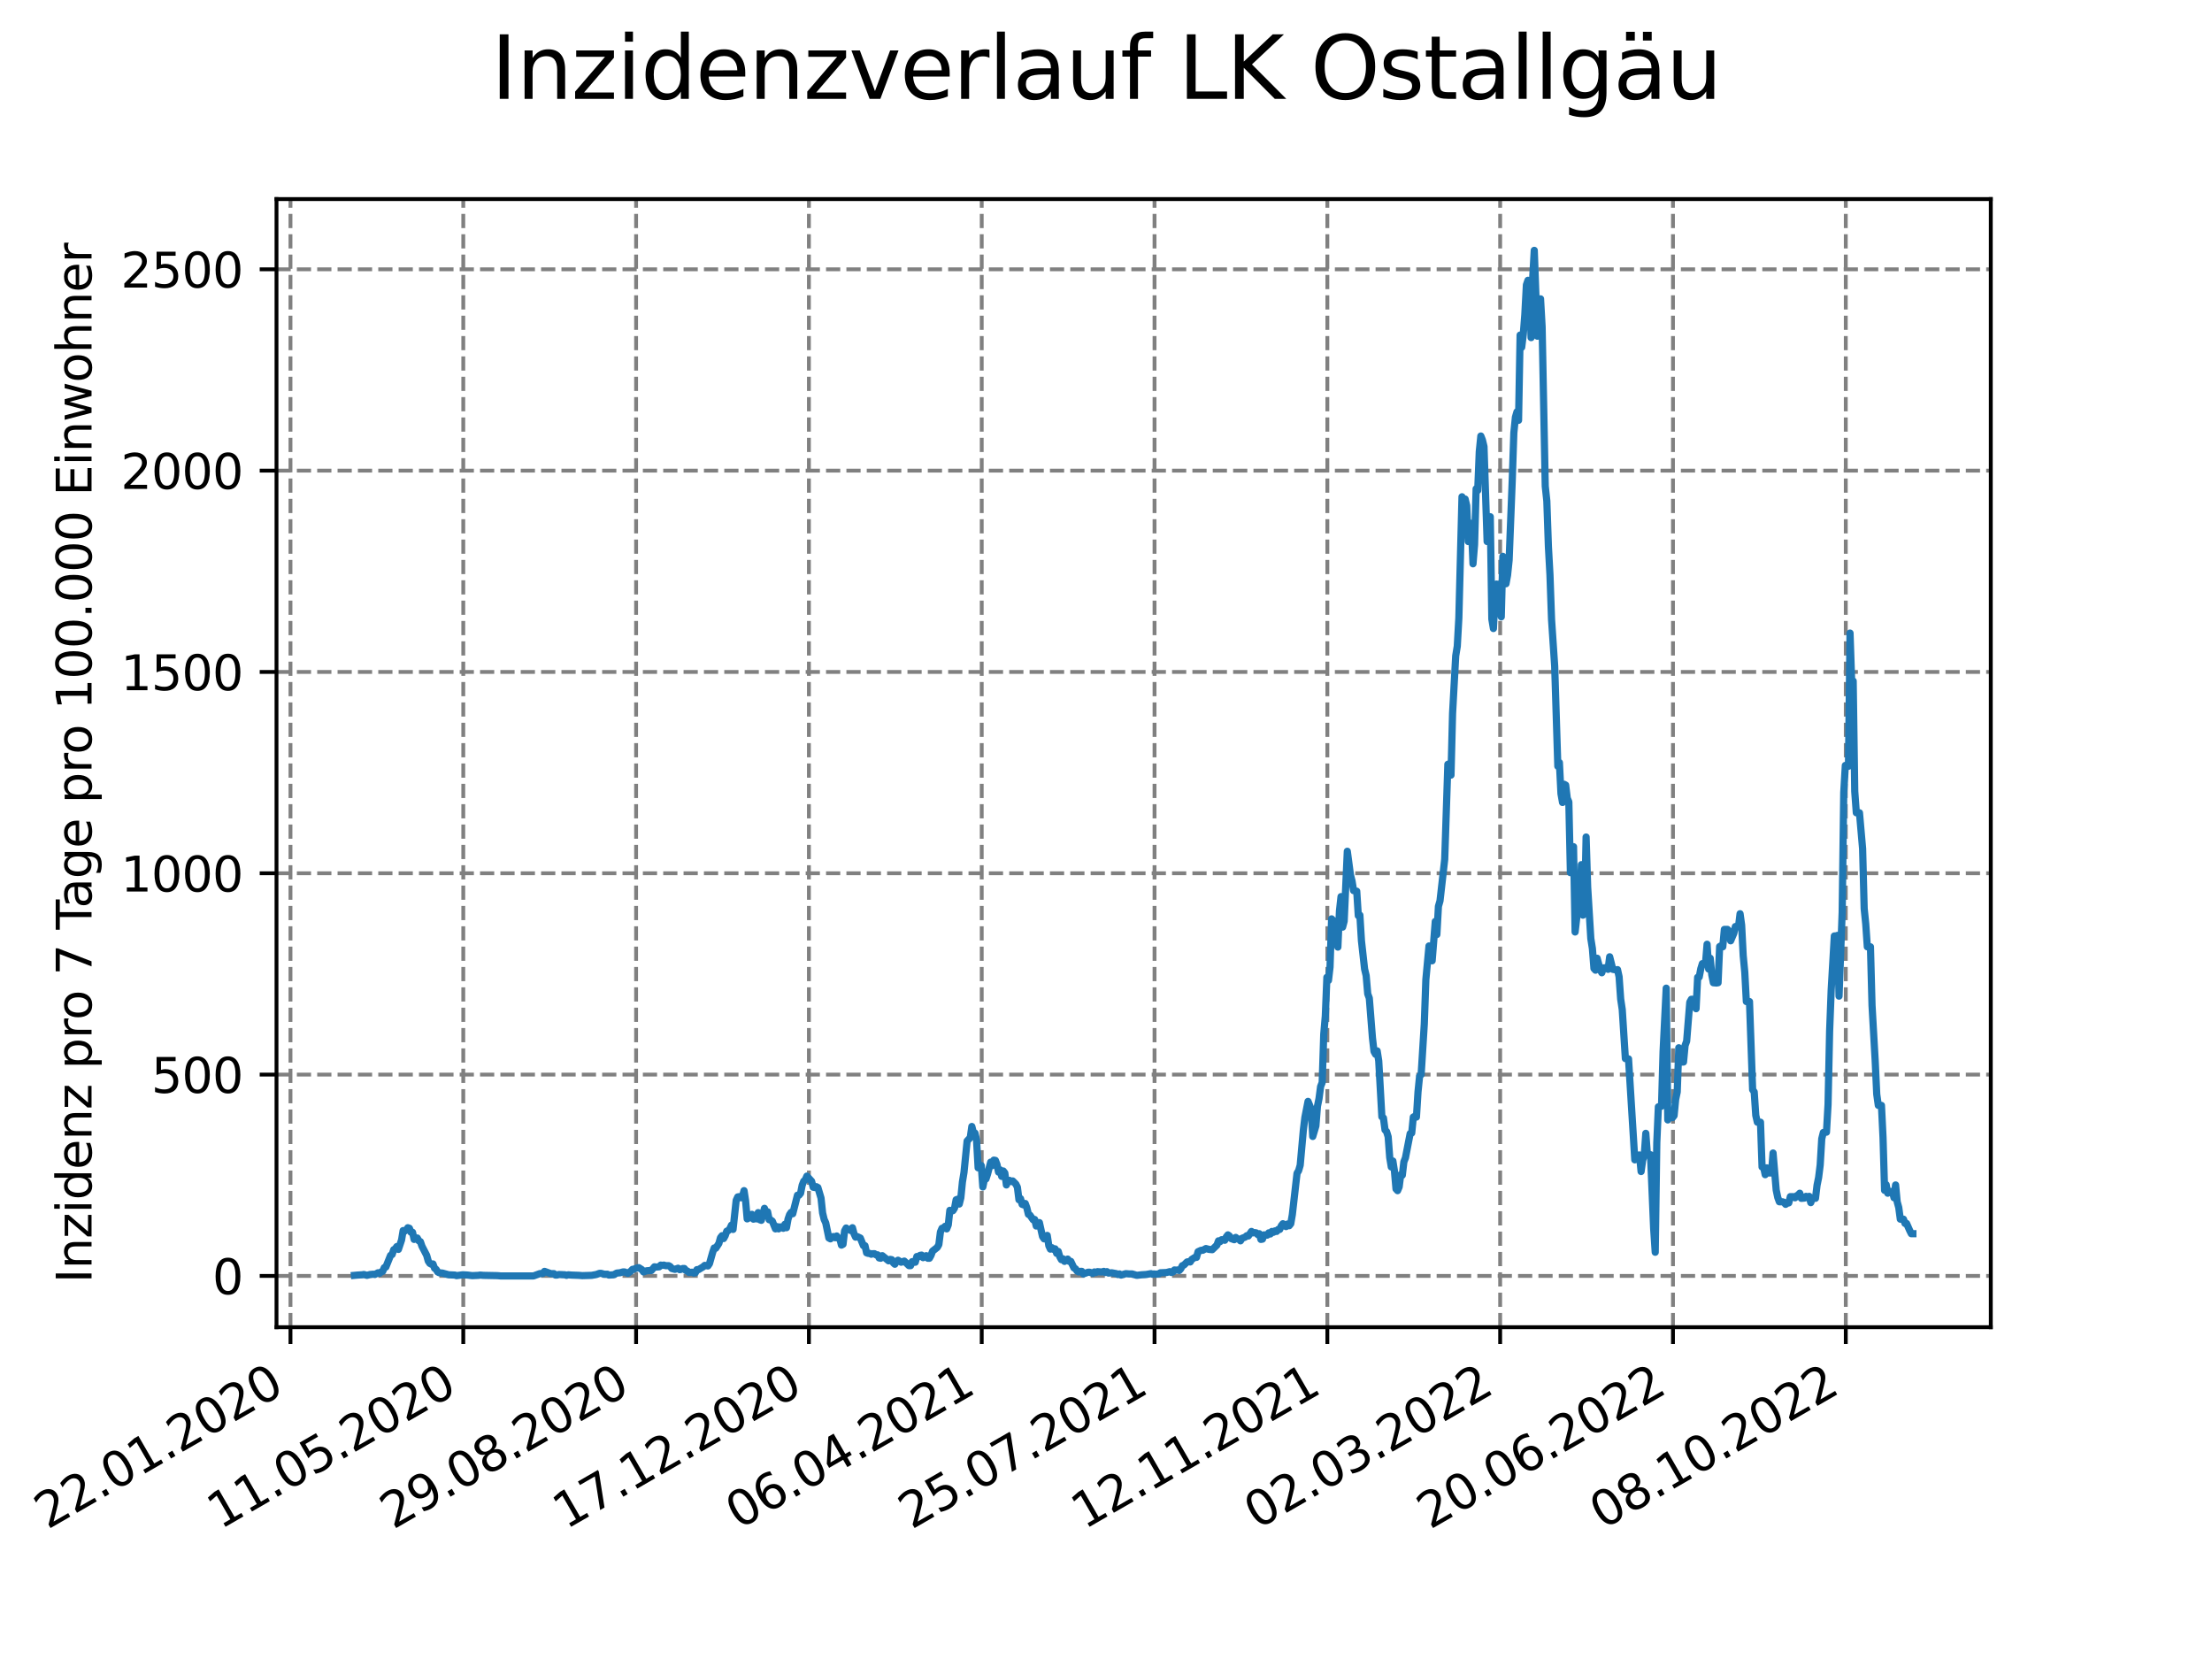 <?xml version="1.0" encoding="utf-8" standalone="no"?>
<!DOCTYPE svg PUBLIC "-//W3C//DTD SVG 1.1//EN"
  "http://www.w3.org/Graphics/SVG/1.1/DTD/svg11.dtd">
<svg xmlns:xlink="http://www.w3.org/1999/xlink" width="460.8pt" height="345.6pt" viewBox="0 0 460.8 345.6" xmlns="http://www.w3.org/2000/svg" version="1.1">
 <defs>
  <style type="text/css">*{stroke-linejoin: round; stroke-linecap: butt}</style>
 </defs>
 <g id="figure_1">
  <g id="patch_1">
   <path d="M 0 345.6 
L 460.8 345.6 
L 460.8 0 
L 0 0 
z
" style="fill: #ffffff"/>
  </g>
  <g id="axes_1">
   <g id="patch_2">
    <path d="M 57.6 276.48 
L 414.72 276.48 
L 414.72 41.472 
L 57.6 41.472 
z
" style="fill: #ffffff"/>
   </g>
   <g id="matplotlib.axis_1">
    <g id="xtick_1">
     <g id="line2d_1">
      <path d="M 60.51 276.48 
L 60.51 41.472 
" clip-path="url(#pf0820df9c3)" style="fill: none; stroke-dasharray: 2.96,1.28; stroke-dashoffset: 0; stroke: #808080; stroke-width: 0.8"/>
     </g>
     <g id="line2d_2">
      <defs>
       <path id="mfa6cc5bdb9" d="M 0 0 
L 0 3.5 
" style="stroke: #000000; stroke-width: 0.8"/>
      </defs>
      <g>
       <use xlink:href="#mfa6cc5bdb9" x="60.51" y="276.48" style="stroke: #000000; stroke-width: 0.8"/>
      </g>
     </g>
     <g id="text_1">
      <!-- 22.01.2020 -->
      <g transform="translate(9.885 318.689) rotate(-30) scale(0.1 -0.1)">
       <defs>
        <path id="DejaVuSans-32" d="M 1228 531 
L 3431 531 
L 3431 0 
L 469 0 
L 469 531 
Q 828 903 1448 1529 
Q 2069 2156 2228 2338 
Q 2531 2678 2651 2914 
Q 2772 3150 2772 3378 
Q 2772 3750 2511 3984 
Q 2250 4219 1831 4219 
Q 1534 4219 1204 4116 
Q 875 4013 500 3803 
L 500 4441 
Q 881 4594 1212 4672 
Q 1544 4750 1819 4750 
Q 2544 4750 2975 4387 
Q 3406 4025 3406 3419 
Q 3406 3131 3298 2873 
Q 3191 2616 2906 2266 
Q 2828 2175 2409 1742 
Q 1991 1309 1228 531 
z
" transform="scale(0.016)"/>
        <path id="DejaVuSans-2e" d="M 684 794 
L 1344 794 
L 1344 0 
L 684 0 
L 684 794 
z
" transform="scale(0.016)"/>
        <path id="DejaVuSans-30" d="M 2034 4250 
Q 1547 4250 1301 3770 
Q 1056 3291 1056 2328 
Q 1056 1369 1301 889 
Q 1547 409 2034 409 
Q 2525 409 2770 889 
Q 3016 1369 3016 2328 
Q 3016 3291 2770 3770 
Q 2525 4250 2034 4250 
z
M 2034 4750 
Q 2819 4750 3233 4129 
Q 3647 3509 3647 2328 
Q 3647 1150 3233 529 
Q 2819 -91 2034 -91 
Q 1250 -91 836 529 
Q 422 1150 422 2328 
Q 422 3509 836 4129 
Q 1250 4750 2034 4750 
z
" transform="scale(0.016)"/>
        <path id="DejaVuSans-31" d="M 794 531 
L 1825 531 
L 1825 4091 
L 703 3866 
L 703 4441 
L 1819 4666 
L 2450 4666 
L 2450 531 
L 3481 531 
L 3481 0 
L 794 0 
L 794 531 
z
" transform="scale(0.016)"/>
       </defs>
       <use xlink:href="#DejaVuSans-32"/>
       <use xlink:href="#DejaVuSans-32" x="63.623"/>
       <use xlink:href="#DejaVuSans-2e" x="127.246"/>
       <use xlink:href="#DejaVuSans-30" x="159.033"/>
       <use xlink:href="#DejaVuSans-31" x="222.656"/>
       <use xlink:href="#DejaVuSans-2e" x="286.279"/>
       <use xlink:href="#DejaVuSans-32" x="318.066"/>
       <use xlink:href="#DejaVuSans-30" x="381.689"/>
       <use xlink:href="#DejaVuSans-32" x="445.312"/>
       <use xlink:href="#DejaVuSans-30" x="508.936"/>
      </g>
     </g>
    </g>
    <g id="xtick_2">
     <g id="line2d_3">
      <path d="M 96.51 276.48 
L 96.51 41.472 
" clip-path="url(#pf0820df9c3)" style="fill: none; stroke-dasharray: 2.96,1.28; stroke-dashoffset: 0; stroke: #808080; stroke-width: 0.8"/>
     </g>
     <g id="line2d_4">
      <g>
       <use xlink:href="#mfa6cc5bdb9" x="96.51" y="276.48" style="stroke: #000000; stroke-width: 0.8"/>
      </g>
     </g>
     <g id="text_2">
      <!-- 11.05.2020 -->
      <g transform="translate(45.885 318.689) rotate(-30) scale(0.1 -0.1)">
       <defs>
        <path id="DejaVuSans-35" d="M 691 4666 
L 3169 4666 
L 3169 4134 
L 1269 4134 
L 1269 2991 
Q 1406 3038 1543 3061 
Q 1681 3084 1819 3084 
Q 2600 3084 3056 2656 
Q 3513 2228 3513 1497 
Q 3513 744 3044 326 
Q 2575 -91 1722 -91 
Q 1428 -91 1123 -41 
Q 819 9 494 109 
L 494 744 
Q 775 591 1075 516 
Q 1375 441 1709 441 
Q 2250 441 2565 725 
Q 2881 1009 2881 1497 
Q 2881 1984 2565 2268 
Q 2250 2553 1709 2553 
Q 1456 2553 1204 2497 
Q 953 2441 691 2322 
L 691 4666 
z
" transform="scale(0.016)"/>
       </defs>
       <use xlink:href="#DejaVuSans-31"/>
       <use xlink:href="#DejaVuSans-31" x="63.623"/>
       <use xlink:href="#DejaVuSans-2e" x="127.246"/>
       <use xlink:href="#DejaVuSans-30" x="159.033"/>
       <use xlink:href="#DejaVuSans-35" x="222.656"/>
       <use xlink:href="#DejaVuSans-2e" x="286.279"/>
       <use xlink:href="#DejaVuSans-32" x="318.066"/>
       <use xlink:href="#DejaVuSans-30" x="381.689"/>
       <use xlink:href="#DejaVuSans-32" x="445.312"/>
       <use xlink:href="#DejaVuSans-30" x="508.936"/>
      </g>
     </g>
    </g>
    <g id="xtick_3">
     <g id="line2d_5">
      <path d="M 132.51 276.48 
L 132.51 41.472 
" clip-path="url(#pf0820df9c3)" style="fill: none; stroke-dasharray: 2.96,1.28; stroke-dashoffset: 0; stroke: #808080; stroke-width: 0.8"/>
     </g>
     <g id="line2d_6">
      <g>
       <use xlink:href="#mfa6cc5bdb9" x="132.51" y="276.48" style="stroke: #000000; stroke-width: 0.8"/>
      </g>
     </g>
     <g id="text_3">
      <!-- 29.08.2020 -->
      <g transform="translate(81.885 318.689) rotate(-30) scale(0.1 -0.1)">
       <defs>
        <path id="DejaVuSans-39" d="M 703 97 
L 703 672 
Q 941 559 1184 500 
Q 1428 441 1663 441 
Q 2288 441 2617 861 
Q 2947 1281 2994 2138 
Q 2813 1869 2534 1725 
Q 2256 1581 1919 1581 
Q 1219 1581 811 2004 
Q 403 2428 403 3163 
Q 403 3881 828 4315 
Q 1253 4750 1959 4750 
Q 2769 4750 3195 4129 
Q 3622 3509 3622 2328 
Q 3622 1225 3098 567 
Q 2575 -91 1691 -91 
Q 1453 -91 1209 -44 
Q 966 3 703 97 
z
M 1959 2075 
Q 2384 2075 2632 2365 
Q 2881 2656 2881 3163 
Q 2881 3666 2632 3958 
Q 2384 4250 1959 4250 
Q 1534 4250 1286 3958 
Q 1038 3666 1038 3163 
Q 1038 2656 1286 2365 
Q 1534 2075 1959 2075 
z
" transform="scale(0.016)"/>
        <path id="DejaVuSans-38" d="M 2034 2216 
Q 1584 2216 1326 1975 
Q 1069 1734 1069 1313 
Q 1069 891 1326 650 
Q 1584 409 2034 409 
Q 2484 409 2743 651 
Q 3003 894 3003 1313 
Q 3003 1734 2745 1975 
Q 2488 2216 2034 2216 
z
M 1403 2484 
Q 997 2584 770 2862 
Q 544 3141 544 3541 
Q 544 4100 942 4425 
Q 1341 4750 2034 4750 
Q 2731 4750 3128 4425 
Q 3525 4100 3525 3541 
Q 3525 3141 3298 2862 
Q 3072 2584 2669 2484 
Q 3125 2378 3379 2068 
Q 3634 1759 3634 1313 
Q 3634 634 3220 271 
Q 2806 -91 2034 -91 
Q 1263 -91 848 271 
Q 434 634 434 1313 
Q 434 1759 690 2068 
Q 947 2378 1403 2484 
z
M 1172 3481 
Q 1172 3119 1398 2916 
Q 1625 2713 2034 2713 
Q 2441 2713 2670 2916 
Q 2900 3119 2900 3481 
Q 2900 3844 2670 4047 
Q 2441 4250 2034 4250 
Q 1625 4250 1398 4047 
Q 1172 3844 1172 3481 
z
" transform="scale(0.016)"/>
       </defs>
       <use xlink:href="#DejaVuSans-32"/>
       <use xlink:href="#DejaVuSans-39" x="63.623"/>
       <use xlink:href="#DejaVuSans-2e" x="127.246"/>
       <use xlink:href="#DejaVuSans-30" x="159.033"/>
       <use xlink:href="#DejaVuSans-38" x="222.656"/>
       <use xlink:href="#DejaVuSans-2e" x="286.279"/>
       <use xlink:href="#DejaVuSans-32" x="318.066"/>
       <use xlink:href="#DejaVuSans-30" x="381.689"/>
       <use xlink:href="#DejaVuSans-32" x="445.312"/>
       <use xlink:href="#DejaVuSans-30" x="508.936"/>
      </g>
     </g>
    </g>
    <g id="xtick_4">
     <g id="line2d_7">
      <path d="M 168.51 276.48 
L 168.51 41.472 
" clip-path="url(#pf0820df9c3)" style="fill: none; stroke-dasharray: 2.96,1.28; stroke-dashoffset: 0; stroke: #808080; stroke-width: 0.8"/>
     </g>
     <g id="line2d_8">
      <g>
       <use xlink:href="#mfa6cc5bdb9" x="168.51" y="276.48" style="stroke: #000000; stroke-width: 0.8"/>
      </g>
     </g>
     <g id="text_4">
      <!-- 17.12.2020 -->
      <g transform="translate(117.885 318.689) rotate(-30) scale(0.1 -0.1)">
       <defs>
        <path id="DejaVuSans-37" d="M 525 4666 
L 3525 4666 
L 3525 4397 
L 1831 0 
L 1172 0 
L 2766 4134 
L 525 4134 
L 525 4666 
z
" transform="scale(0.016)"/>
       </defs>
       <use xlink:href="#DejaVuSans-31"/>
       <use xlink:href="#DejaVuSans-37" x="63.623"/>
       <use xlink:href="#DejaVuSans-2e" x="127.246"/>
       <use xlink:href="#DejaVuSans-31" x="159.033"/>
       <use xlink:href="#DejaVuSans-32" x="222.656"/>
       <use xlink:href="#DejaVuSans-2e" x="286.279"/>
       <use xlink:href="#DejaVuSans-32" x="318.066"/>
       <use xlink:href="#DejaVuSans-30" x="381.689"/>
       <use xlink:href="#DejaVuSans-32" x="445.312"/>
       <use xlink:href="#DejaVuSans-30" x="508.936"/>
      </g>
     </g>
    </g>
    <g id="xtick_5">
     <g id="line2d_9">
      <path d="M 204.51 276.48 
L 204.51 41.472 
" clip-path="url(#pf0820df9c3)" style="fill: none; stroke-dasharray: 2.96,1.28; stroke-dashoffset: 0; stroke: #808080; stroke-width: 0.8"/>
     </g>
     <g id="line2d_10">
      <g>
       <use xlink:href="#mfa6cc5bdb9" x="204.51" y="276.48" style="stroke: #000000; stroke-width: 0.8"/>
      </g>
     </g>
     <g id="text_5">
      <!-- 06.04.2021 -->
      <g transform="translate(153.885 318.689) rotate(-30) scale(0.1 -0.1)">
       <defs>
        <path id="DejaVuSans-36" d="M 2113 2584 
Q 1688 2584 1439 2293 
Q 1191 2003 1191 1497 
Q 1191 994 1439 701 
Q 1688 409 2113 409 
Q 2538 409 2786 701 
Q 3034 994 3034 1497 
Q 3034 2003 2786 2293 
Q 2538 2584 2113 2584 
z
M 3366 4563 
L 3366 3988 
Q 3128 4100 2886 4159 
Q 2644 4219 2406 4219 
Q 1781 4219 1451 3797 
Q 1122 3375 1075 2522 
Q 1259 2794 1537 2939 
Q 1816 3084 2150 3084 
Q 2853 3084 3261 2657 
Q 3669 2231 3669 1497 
Q 3669 778 3244 343 
Q 2819 -91 2113 -91 
Q 1303 -91 875 529 
Q 447 1150 447 2328 
Q 447 3434 972 4092 
Q 1497 4750 2381 4750 
Q 2619 4750 2861 4703 
Q 3103 4656 3366 4563 
z
" transform="scale(0.016)"/>
        <path id="DejaVuSans-34" d="M 2419 4116 
L 825 1625 
L 2419 1625 
L 2419 4116 
z
M 2253 4666 
L 3047 4666 
L 3047 1625 
L 3713 1625 
L 3713 1100 
L 3047 1100 
L 3047 0 
L 2419 0 
L 2419 1100 
L 313 1100 
L 313 1709 
L 2253 4666 
z
" transform="scale(0.016)"/>
       </defs>
       <use xlink:href="#DejaVuSans-30"/>
       <use xlink:href="#DejaVuSans-36" x="63.623"/>
       <use xlink:href="#DejaVuSans-2e" x="127.246"/>
       <use xlink:href="#DejaVuSans-30" x="159.033"/>
       <use xlink:href="#DejaVuSans-34" x="222.656"/>
       <use xlink:href="#DejaVuSans-2e" x="286.279"/>
       <use xlink:href="#DejaVuSans-32" x="318.066"/>
       <use xlink:href="#DejaVuSans-30" x="381.689"/>
       <use xlink:href="#DejaVuSans-32" x="445.312"/>
       <use xlink:href="#DejaVuSans-31" x="508.936"/>
      </g>
     </g>
    </g>
    <g id="xtick_6">
     <g id="line2d_11">
      <path d="M 240.51 276.48 
L 240.51 41.472 
" clip-path="url(#pf0820df9c3)" style="fill: none; stroke-dasharray: 2.96,1.28; stroke-dashoffset: 0; stroke: #808080; stroke-width: 0.8"/>
     </g>
     <g id="line2d_12">
      <g>
       <use xlink:href="#mfa6cc5bdb9" x="240.51" y="276.48" style="stroke: #000000; stroke-width: 0.8"/>
      </g>
     </g>
     <g id="text_6">
      <!-- 25.07.2021 -->
      <g transform="translate(189.885 318.689) rotate(-30) scale(0.1 -0.1)">
       <use xlink:href="#DejaVuSans-32"/>
       <use xlink:href="#DejaVuSans-35" x="63.623"/>
       <use xlink:href="#DejaVuSans-2e" x="127.246"/>
       <use xlink:href="#DejaVuSans-30" x="159.033"/>
       <use xlink:href="#DejaVuSans-37" x="222.656"/>
       <use xlink:href="#DejaVuSans-2e" x="286.279"/>
       <use xlink:href="#DejaVuSans-32" x="318.066"/>
       <use xlink:href="#DejaVuSans-30" x="381.689"/>
       <use xlink:href="#DejaVuSans-32" x="445.312"/>
       <use xlink:href="#DejaVuSans-31" x="508.936"/>
      </g>
     </g>
    </g>
    <g id="xtick_7">
     <g id="line2d_13">
      <path d="M 276.51 276.48 
L 276.51 41.472 
" clip-path="url(#pf0820df9c3)" style="fill: none; stroke-dasharray: 2.96,1.28; stroke-dashoffset: 0; stroke: #808080; stroke-width: 0.8"/>
     </g>
     <g id="line2d_14">
      <g>
       <use xlink:href="#mfa6cc5bdb9" x="276.51" y="276.48" style="stroke: #000000; stroke-width: 0.8"/>
      </g>
     </g>
     <g id="text_7">
      <!-- 12.11.2021 -->
      <g transform="translate(225.885 318.689) rotate(-30) scale(0.1 -0.1)">
       <use xlink:href="#DejaVuSans-31"/>
       <use xlink:href="#DejaVuSans-32" x="63.623"/>
       <use xlink:href="#DejaVuSans-2e" x="127.246"/>
       <use xlink:href="#DejaVuSans-31" x="159.033"/>
       <use xlink:href="#DejaVuSans-31" x="222.656"/>
       <use xlink:href="#DejaVuSans-2e" x="286.279"/>
       <use xlink:href="#DejaVuSans-32" x="318.066"/>
       <use xlink:href="#DejaVuSans-30" x="381.689"/>
       <use xlink:href="#DejaVuSans-32" x="445.312"/>
       <use xlink:href="#DejaVuSans-31" x="508.936"/>
      </g>
     </g>
    </g>
    <g id="xtick_8">
     <g id="line2d_15">
      <path d="M 312.51 276.48 
L 312.51 41.472 
" clip-path="url(#pf0820df9c3)" style="fill: none; stroke-dasharray: 2.96,1.28; stroke-dashoffset: 0; stroke: #808080; stroke-width: 0.8"/>
     </g>
     <g id="line2d_16">
      <g>
       <use xlink:href="#mfa6cc5bdb9" x="312.51" y="276.48" style="stroke: #000000; stroke-width: 0.8"/>
      </g>
     </g>
     <g id="text_8">
      <!-- 02.03.2022 -->
      <g transform="translate(261.885 318.689) rotate(-30) scale(0.1 -0.1)">
       <defs>
        <path id="DejaVuSans-33" d="M 2597 2516 
Q 3050 2419 3304 2112 
Q 3559 1806 3559 1356 
Q 3559 666 3084 287 
Q 2609 -91 1734 -91 
Q 1441 -91 1130 -33 
Q 819 25 488 141 
L 488 750 
Q 750 597 1062 519 
Q 1375 441 1716 441 
Q 2309 441 2620 675 
Q 2931 909 2931 1356 
Q 2931 1769 2642 2001 
Q 2353 2234 1838 2234 
L 1294 2234 
L 1294 2753 
L 1863 2753 
Q 2328 2753 2575 2939 
Q 2822 3125 2822 3475 
Q 2822 3834 2567 4026 
Q 2313 4219 1838 4219 
Q 1578 4219 1281 4162 
Q 984 4106 628 3988 
L 628 4550 
Q 988 4650 1302 4700 
Q 1616 4750 1894 4750 
Q 2613 4750 3031 4423 
Q 3450 4097 3450 3541 
Q 3450 3153 3228 2886 
Q 3006 2619 2597 2516 
z
" transform="scale(0.016)"/>
       </defs>
       <use xlink:href="#DejaVuSans-30"/>
       <use xlink:href="#DejaVuSans-32" x="63.623"/>
       <use xlink:href="#DejaVuSans-2e" x="127.246"/>
       <use xlink:href="#DejaVuSans-30" x="159.033"/>
       <use xlink:href="#DejaVuSans-33" x="222.656"/>
       <use xlink:href="#DejaVuSans-2e" x="286.279"/>
       <use xlink:href="#DejaVuSans-32" x="318.066"/>
       <use xlink:href="#DejaVuSans-30" x="381.689"/>
       <use xlink:href="#DejaVuSans-32" x="445.312"/>
       <use xlink:href="#DejaVuSans-32" x="508.936"/>
      </g>
     </g>
    </g>
    <g id="xtick_9">
     <g id="line2d_17">
      <path d="M 348.51 276.48 
L 348.51 41.472 
" clip-path="url(#pf0820df9c3)" style="fill: none; stroke-dasharray: 2.96,1.28; stroke-dashoffset: 0; stroke: #808080; stroke-width: 0.8"/>
     </g>
     <g id="line2d_18">
      <g>
       <use xlink:href="#mfa6cc5bdb9" x="348.51" y="276.48" style="stroke: #000000; stroke-width: 0.8"/>
      </g>
     </g>
     <g id="text_9">
      <!-- 20.06.2022 -->
      <g transform="translate(297.885 318.689) rotate(-30) scale(0.1 -0.1)">
       <use xlink:href="#DejaVuSans-32"/>
       <use xlink:href="#DejaVuSans-30" x="63.623"/>
       <use xlink:href="#DejaVuSans-2e" x="127.246"/>
       <use xlink:href="#DejaVuSans-30" x="159.033"/>
       <use xlink:href="#DejaVuSans-36" x="222.656"/>
       <use xlink:href="#DejaVuSans-2e" x="286.279"/>
       <use xlink:href="#DejaVuSans-32" x="318.066"/>
       <use xlink:href="#DejaVuSans-30" x="381.689"/>
       <use xlink:href="#DejaVuSans-32" x="445.312"/>
       <use xlink:href="#DejaVuSans-32" x="508.936"/>
      </g>
     </g>
    </g>
    <g id="xtick_10">
     <g id="line2d_19">
      <path d="M 384.51 276.48 
L 384.51 41.472 
" clip-path="url(#pf0820df9c3)" style="fill: none; stroke-dasharray: 2.96,1.28; stroke-dashoffset: 0; stroke: #808080; stroke-width: 0.8"/>
     </g>
     <g id="line2d_20">
      <g>
       <use xlink:href="#mfa6cc5bdb9" x="384.51" y="276.48" style="stroke: #000000; stroke-width: 0.8"/>
      </g>
     </g>
     <g id="text_10">
      <!-- 08.10.2022 -->
      <g transform="translate(333.885 318.689) rotate(-30) scale(0.1 -0.1)">
       <use xlink:href="#DejaVuSans-30"/>
       <use xlink:href="#DejaVuSans-38" x="63.623"/>
       <use xlink:href="#DejaVuSans-2e" x="127.246"/>
       <use xlink:href="#DejaVuSans-31" x="159.033"/>
       <use xlink:href="#DejaVuSans-30" x="222.656"/>
       <use xlink:href="#DejaVuSans-2e" x="286.279"/>
       <use xlink:href="#DejaVuSans-32" x="318.066"/>
       <use xlink:href="#DejaVuSans-30" x="381.689"/>
       <use xlink:href="#DejaVuSans-32" x="445.312"/>
       <use xlink:href="#DejaVuSans-32" x="508.936"/>
      </g>
     </g>
    </g>
   </g>
   <g id="matplotlib.axis_2">
    <g id="ytick_1">
     <g id="line2d_21">
      <path d="M 57.6 265.798 
L 414.72 265.798 
" clip-path="url(#pf0820df9c3)" style="fill: none; stroke-dasharray: 2.96,1.28; stroke-dashoffset: 0; stroke: #808080; stroke-width: 0.8"/>
     </g>
     <g id="line2d_22">
      <defs>
       <path id="mb539beb396" d="M 0 0 
L -3.5 0 
" style="stroke: #000000; stroke-width: 0.8"/>
      </defs>
      <g>
       <use xlink:href="#mb539beb396" x="57.6" y="265.798" style="stroke: #000000; stroke-width: 0.8"/>
      </g>
     </g>
     <g id="text_11">
      <!-- 0 -->
      <g transform="translate(44.237 269.597) scale(0.1 -0.1)">
       <use xlink:href="#DejaVuSans-30"/>
      </g>
     </g>
    </g>
    <g id="ytick_2">
     <g id="line2d_23">
      <path d="M 57.6 223.859 
L 414.72 223.859 
" clip-path="url(#pf0820df9c3)" style="fill: none; stroke-dasharray: 2.96,1.28; stroke-dashoffset: 0; stroke: #808080; stroke-width: 0.8"/>
     </g>
     <g id="line2d_24">
      <g>
       <use xlink:href="#mb539beb396" x="57.6" y="223.859" style="stroke: #000000; stroke-width: 0.8"/>
      </g>
     </g>
     <g id="text_12">
      <!-- 500 -->
      <g transform="translate(31.512 227.658) scale(0.1 -0.1)">
       <use xlink:href="#DejaVuSans-35"/>
       <use xlink:href="#DejaVuSans-30" x="63.623"/>
       <use xlink:href="#DejaVuSans-30" x="127.246"/>
      </g>
     </g>
    </g>
    <g id="ytick_3">
     <g id="line2d_25">
      <path d="M 57.6 181.92 
L 414.72 181.92 
" clip-path="url(#pf0820df9c3)" style="fill: none; stroke-dasharray: 2.96,1.28; stroke-dashoffset: 0; stroke: #808080; stroke-width: 0.8"/>
     </g>
     <g id="line2d_26">
      <g>
       <use xlink:href="#mb539beb396" x="57.6" y="181.92" style="stroke: #000000; stroke-width: 0.8"/>
      </g>
     </g>
     <g id="text_13">
      <!-- 1000 -->
      <g transform="translate(25.15 185.719) scale(0.1 -0.1)">
       <use xlink:href="#DejaVuSans-31"/>
       <use xlink:href="#DejaVuSans-30" x="63.623"/>
       <use xlink:href="#DejaVuSans-30" x="127.246"/>
       <use xlink:href="#DejaVuSans-30" x="190.869"/>
      </g>
     </g>
    </g>
    <g id="ytick_4">
     <g id="line2d_27">
      <path d="M 57.6 139.98 
L 414.72 139.98 
" clip-path="url(#pf0820df9c3)" style="fill: none; stroke-dasharray: 2.96,1.28; stroke-dashoffset: 0; stroke: #808080; stroke-width: 0.8"/>
     </g>
     <g id="line2d_28">
      <g>
       <use xlink:href="#mb539beb396" x="57.6" y="139.98" style="stroke: #000000; stroke-width: 0.8"/>
      </g>
     </g>
     <g id="text_14">
      <!-- 1500 -->
      <g transform="translate(25.15 143.78) scale(0.1 -0.1)">
       <use xlink:href="#DejaVuSans-31"/>
       <use xlink:href="#DejaVuSans-35" x="63.623"/>
       <use xlink:href="#DejaVuSans-30" x="127.246"/>
       <use xlink:href="#DejaVuSans-30" x="190.869"/>
      </g>
     </g>
    </g>
    <g id="ytick_5">
     <g id="line2d_29">
      <path d="M 57.6 98.041 
L 414.72 98.041 
" clip-path="url(#pf0820df9c3)" style="fill: none; stroke-dasharray: 2.96,1.28; stroke-dashoffset: 0; stroke: #808080; stroke-width: 0.8"/>
     </g>
     <g id="line2d_30">
      <g>
       <use xlink:href="#mb539beb396" x="57.6" y="98.041" style="stroke: #000000; stroke-width: 0.8"/>
      </g>
     </g>
     <g id="text_15">
      <!-- 2000 -->
      <g transform="translate(25.15 101.84) scale(0.1 -0.1)">
       <use xlink:href="#DejaVuSans-32"/>
       <use xlink:href="#DejaVuSans-30" x="63.623"/>
       <use xlink:href="#DejaVuSans-30" x="127.246"/>
       <use xlink:href="#DejaVuSans-30" x="190.869"/>
      </g>
     </g>
    </g>
    <g id="ytick_6">
     <g id="line2d_31">
      <path d="M 57.6 56.102 
L 414.72 56.102 
" clip-path="url(#pf0820df9c3)" style="fill: none; stroke-dasharray: 2.96,1.28; stroke-dashoffset: 0; stroke: #808080; stroke-width: 0.8"/>
     </g>
     <g id="line2d_32">
      <g>
       <use xlink:href="#mb539beb396" x="57.6" y="56.102" style="stroke: #000000; stroke-width: 0.8"/>
      </g>
     </g>
     <g id="text_16">
      <!-- 2500 -->
      <g transform="translate(25.15 59.901) scale(0.1 -0.1)">
       <use xlink:href="#DejaVuSans-32"/>
       <use xlink:href="#DejaVuSans-35" x="63.623"/>
       <use xlink:href="#DejaVuSans-30" x="127.246"/>
       <use xlink:href="#DejaVuSans-30" x="190.869"/>
      </g>
     </g>
    </g>
    <g id="text_17">
     <!-- Inzidenz pro 7 Tage pro 100.000 Einwohner -->
     <g transform="translate(19.07 267.301) rotate(-90) scale(0.1 -0.1)">
      <defs>
       <path id="DejaVuSans-49" d="M 628 4666 
L 1259 4666 
L 1259 0 
L 628 0 
L 628 4666 
z
" transform="scale(0.016)"/>
       <path id="DejaVuSans-6e" d="M 3513 2113 
L 3513 0 
L 2938 0 
L 2938 2094 
Q 2938 2591 2744 2837 
Q 2550 3084 2163 3084 
Q 1697 3084 1428 2787 
Q 1159 2491 1159 1978 
L 1159 0 
L 581 0 
L 581 3500 
L 1159 3500 
L 1159 2956 
Q 1366 3272 1645 3428 
Q 1925 3584 2291 3584 
Q 2894 3584 3203 3211 
Q 3513 2838 3513 2113 
z
" transform="scale(0.016)"/>
       <path id="DejaVuSans-7a" d="M 353 3500 
L 3084 3500 
L 3084 2975 
L 922 459 
L 3084 459 
L 3084 0 
L 275 0 
L 275 525 
L 2438 3041 
L 353 3041 
L 353 3500 
z
" transform="scale(0.016)"/>
       <path id="DejaVuSans-69" d="M 603 3500 
L 1178 3500 
L 1178 0 
L 603 0 
L 603 3500 
z
M 603 4863 
L 1178 4863 
L 1178 4134 
L 603 4134 
L 603 4863 
z
" transform="scale(0.016)"/>
       <path id="DejaVuSans-64" d="M 2906 2969 
L 2906 4863 
L 3481 4863 
L 3481 0 
L 2906 0 
L 2906 525 
Q 2725 213 2448 61 
Q 2172 -91 1784 -91 
Q 1150 -91 751 415 
Q 353 922 353 1747 
Q 353 2572 751 3078 
Q 1150 3584 1784 3584 
Q 2172 3584 2448 3432 
Q 2725 3281 2906 2969 
z
M 947 1747 
Q 947 1113 1208 752 
Q 1469 391 1925 391 
Q 2381 391 2643 752 
Q 2906 1113 2906 1747 
Q 2906 2381 2643 2742 
Q 2381 3103 1925 3103 
Q 1469 3103 1208 2742 
Q 947 2381 947 1747 
z
" transform="scale(0.016)"/>
       <path id="DejaVuSans-65" d="M 3597 1894 
L 3597 1613 
L 953 1613 
Q 991 1019 1311 708 
Q 1631 397 2203 397 
Q 2534 397 2845 478 
Q 3156 559 3463 722 
L 3463 178 
Q 3153 47 2828 -22 
Q 2503 -91 2169 -91 
Q 1331 -91 842 396 
Q 353 884 353 1716 
Q 353 2575 817 3079 
Q 1281 3584 2069 3584 
Q 2775 3584 3186 3129 
Q 3597 2675 3597 1894 
z
M 3022 2063 
Q 3016 2534 2758 2815 
Q 2500 3097 2075 3097 
Q 1594 3097 1305 2825 
Q 1016 2553 972 2059 
L 3022 2063 
z
" transform="scale(0.016)"/>
       <path id="DejaVuSans-20" transform="scale(0.016)"/>
       <path id="DejaVuSans-70" d="M 1159 525 
L 1159 -1331 
L 581 -1331 
L 581 3500 
L 1159 3500 
L 1159 2969 
Q 1341 3281 1617 3432 
Q 1894 3584 2278 3584 
Q 2916 3584 3314 3078 
Q 3713 2572 3713 1747 
Q 3713 922 3314 415 
Q 2916 -91 2278 -91 
Q 1894 -91 1617 61 
Q 1341 213 1159 525 
z
M 3116 1747 
Q 3116 2381 2855 2742 
Q 2594 3103 2138 3103 
Q 1681 3103 1420 2742 
Q 1159 2381 1159 1747 
Q 1159 1113 1420 752 
Q 1681 391 2138 391 
Q 2594 391 2855 752 
Q 3116 1113 3116 1747 
z
" transform="scale(0.016)"/>
       <path id="DejaVuSans-72" d="M 2631 2963 
Q 2534 3019 2420 3045 
Q 2306 3072 2169 3072 
Q 1681 3072 1420 2755 
Q 1159 2438 1159 1844 
L 1159 0 
L 581 0 
L 581 3500 
L 1159 3500 
L 1159 2956 
Q 1341 3275 1631 3429 
Q 1922 3584 2338 3584 
Q 2397 3584 2469 3576 
Q 2541 3569 2628 3553 
L 2631 2963 
z
" transform="scale(0.016)"/>
       <path id="DejaVuSans-6f" d="M 1959 3097 
Q 1497 3097 1228 2736 
Q 959 2375 959 1747 
Q 959 1119 1226 758 
Q 1494 397 1959 397 
Q 2419 397 2687 759 
Q 2956 1122 2956 1747 
Q 2956 2369 2687 2733 
Q 2419 3097 1959 3097 
z
M 1959 3584 
Q 2709 3584 3137 3096 
Q 3566 2609 3566 1747 
Q 3566 888 3137 398 
Q 2709 -91 1959 -91 
Q 1206 -91 779 398 
Q 353 888 353 1747 
Q 353 2609 779 3096 
Q 1206 3584 1959 3584 
z
" transform="scale(0.016)"/>
       <path id="DejaVuSans-54" d="M -19 4666 
L 3928 4666 
L 3928 4134 
L 2272 4134 
L 2272 0 
L 1638 0 
L 1638 4134 
L -19 4134 
L -19 4666 
z
" transform="scale(0.016)"/>
       <path id="DejaVuSans-61" d="M 2194 1759 
Q 1497 1759 1228 1600 
Q 959 1441 959 1056 
Q 959 750 1161 570 
Q 1363 391 1709 391 
Q 2188 391 2477 730 
Q 2766 1069 2766 1631 
L 2766 1759 
L 2194 1759 
z
M 3341 1997 
L 3341 0 
L 2766 0 
L 2766 531 
Q 2569 213 2275 61 
Q 1981 -91 1556 -91 
Q 1019 -91 701 211 
Q 384 513 384 1019 
Q 384 1609 779 1909 
Q 1175 2209 1959 2209 
L 2766 2209 
L 2766 2266 
Q 2766 2663 2505 2880 
Q 2244 3097 1772 3097 
Q 1472 3097 1187 3025 
Q 903 2953 641 2809 
L 641 3341 
Q 956 3463 1253 3523 
Q 1550 3584 1831 3584 
Q 2591 3584 2966 3190 
Q 3341 2797 3341 1997 
z
" transform="scale(0.016)"/>
       <path id="DejaVuSans-67" d="M 2906 1791 
Q 2906 2416 2648 2759 
Q 2391 3103 1925 3103 
Q 1463 3103 1205 2759 
Q 947 2416 947 1791 
Q 947 1169 1205 825 
Q 1463 481 1925 481 
Q 2391 481 2648 825 
Q 2906 1169 2906 1791 
z
M 3481 434 
Q 3481 -459 3084 -895 
Q 2688 -1331 1869 -1331 
Q 1566 -1331 1297 -1286 
Q 1028 -1241 775 -1147 
L 775 -588 
Q 1028 -725 1275 -790 
Q 1522 -856 1778 -856 
Q 2344 -856 2625 -561 
Q 2906 -266 2906 331 
L 2906 616 
Q 2728 306 2450 153 
Q 2172 0 1784 0 
Q 1141 0 747 490 
Q 353 981 353 1791 
Q 353 2603 747 3093 
Q 1141 3584 1784 3584 
Q 2172 3584 2450 3431 
Q 2728 3278 2906 2969 
L 2906 3500 
L 3481 3500 
L 3481 434 
z
" transform="scale(0.016)"/>
       <path id="DejaVuSans-45" d="M 628 4666 
L 3578 4666 
L 3578 4134 
L 1259 4134 
L 1259 2753 
L 3481 2753 
L 3481 2222 
L 1259 2222 
L 1259 531 
L 3634 531 
L 3634 0 
L 628 0 
L 628 4666 
z
" transform="scale(0.016)"/>
       <path id="DejaVuSans-77" d="M 269 3500 
L 844 3500 
L 1563 769 
L 2278 3500 
L 2956 3500 
L 3675 769 
L 4391 3500 
L 4966 3500 
L 4050 0 
L 3372 0 
L 2619 2869 
L 1863 0 
L 1184 0 
L 269 3500 
z
" transform="scale(0.016)"/>
       <path id="DejaVuSans-68" d="M 3513 2113 
L 3513 0 
L 2938 0 
L 2938 2094 
Q 2938 2591 2744 2837 
Q 2550 3084 2163 3084 
Q 1697 3084 1428 2787 
Q 1159 2491 1159 1978 
L 1159 0 
L 581 0 
L 581 4863 
L 1159 4863 
L 1159 2956 
Q 1366 3272 1645 3428 
Q 1925 3584 2291 3584 
Q 2894 3584 3203 3211 
Q 3513 2838 3513 2113 
z
" transform="scale(0.016)"/>
      </defs>
      <use xlink:href="#DejaVuSans-49"/>
      <use xlink:href="#DejaVuSans-6e" x="29.492"/>
      <use xlink:href="#DejaVuSans-7a" x="92.871"/>
      <use xlink:href="#DejaVuSans-69" x="145.361"/>
      <use xlink:href="#DejaVuSans-64" x="173.145"/>
      <use xlink:href="#DejaVuSans-65" x="236.621"/>
      <use xlink:href="#DejaVuSans-6e" x="298.145"/>
      <use xlink:href="#DejaVuSans-7a" x="361.523"/>
      <use xlink:href="#DejaVuSans-20" x="414.014"/>
      <use xlink:href="#DejaVuSans-70" x="445.801"/>
      <use xlink:href="#DejaVuSans-72" x="509.277"/>
      <use xlink:href="#DejaVuSans-6f" x="548.141"/>
      <use xlink:href="#DejaVuSans-20" x="609.322"/>
      <use xlink:href="#DejaVuSans-37" x="641.109"/>
      <use xlink:href="#DejaVuSans-20" x="704.732"/>
      <use xlink:href="#DejaVuSans-54" x="736.52"/>
      <use xlink:href="#DejaVuSans-61" x="781.104"/>
      <use xlink:href="#DejaVuSans-67" x="842.383"/>
      <use xlink:href="#DejaVuSans-65" x="905.859"/>
      <use xlink:href="#DejaVuSans-20" x="967.383"/>
      <use xlink:href="#DejaVuSans-70" x="999.17"/>
      <use xlink:href="#DejaVuSans-72" x="1062.646"/>
      <use xlink:href="#DejaVuSans-6f" x="1101.51"/>
      <use xlink:href="#DejaVuSans-20" x="1162.691"/>
      <use xlink:href="#DejaVuSans-31" x="1194.479"/>
      <use xlink:href="#DejaVuSans-30" x="1258.102"/>
      <use xlink:href="#DejaVuSans-30" x="1321.725"/>
      <use xlink:href="#DejaVuSans-2e" x="1385.348"/>
      <use xlink:href="#DejaVuSans-30" x="1417.135"/>
      <use xlink:href="#DejaVuSans-30" x="1480.758"/>
      <use xlink:href="#DejaVuSans-30" x="1544.381"/>
      <use xlink:href="#DejaVuSans-20" x="1608.004"/>
      <use xlink:href="#DejaVuSans-45" x="1639.791"/>
      <use xlink:href="#DejaVuSans-69" x="1702.975"/>
      <use xlink:href="#DejaVuSans-6e" x="1730.758"/>
      <use xlink:href="#DejaVuSans-77" x="1794.137"/>
      <use xlink:href="#DejaVuSans-6f" x="1875.924"/>
      <use xlink:href="#DejaVuSans-68" x="1937.105"/>
      <use xlink:href="#DejaVuSans-6e" x="2000.484"/>
      <use xlink:href="#DejaVuSans-65" x="2063.863"/>
      <use xlink:href="#DejaVuSans-72" x="2125.387"/>
     </g>
    </g>
   </g>
   <g id="line2d_33">
    <path d="M 73.833 265.679 
L 74.487 265.62 
L 75.469 265.56 
L 75.796 265.501 
L 76.451 265.679 
L 77.105 265.501 
L 77.76 265.441 
L 78.087 265.501 
L 78.742 265.144 
L 79.069 265.263 
L 79.396 264.966 
L 79.724 264.847 
L 80.051 264.075 
L 80.378 263.956 
L 81.36 261.52 
L 81.687 261.342 
L 82.015 260.332 
L 82.342 260.154 
L 82.669 259.678 
L 82.996 260.273 
L 83.651 258.312 
L 83.978 256.351 
L 84.305 256.47 
L 84.633 256.233 
L 84.96 255.757 
L 85.287 255.876 
L 85.615 256.708 
L 85.942 256.708 
L 86.269 258.193 
L 86.924 257.896 
L 87.251 258.49 
L 87.578 258.668 
L 87.905 259.619 
L 88.887 261.52 
L 89.215 262.708 
L 89.542 263.184 
L 89.869 263.362 
L 90.196 263.303 
L 90.524 264.194 
L 90.851 264.431 
L 91.178 264.966 
L 91.505 265.144 
L 92.16 265.204 
L 92.815 265.382 
L 93.469 265.56 
L 94.778 265.62 
L 95.105 265.738 
L 96.415 265.56 
L 97.396 265.62 
L 98.378 265.738 
L 99.687 265.679 
L 100.015 265.62 
L 100.669 265.679 
L 103.615 265.738 
L 104.269 265.798 
L 111.142 265.798 
L 112.451 265.323 
L 113.105 265.263 
L 113.433 264.847 
L 114.742 265.323 
L 115.396 265.323 
L 115.724 265.62 
L 116.051 265.62 
L 116.378 265.501 
L 117.687 265.56 
L 118.015 265.679 
L 118.342 265.56 
L 118.996 265.62 
L 120.633 265.679 
L 121.287 265.738 
L 123.251 265.679 
L 124.233 265.501 
L 124.887 265.263 
L 125.215 265.263 
L 125.869 265.441 
L 126.524 265.441 
L 126.851 265.62 
L 127.833 265.56 
L 128.487 265.204 
L 129.142 265.144 
L 129.796 264.966 
L 130.124 264.966 
L 130.778 265.263 
L 131.433 264.788 
L 131.76 264.431 
L 132.087 264.372 
L 132.742 264.134 
L 133.069 264.075 
L 133.724 264.491 
L 134.051 264.966 
L 134.705 264.728 
L 135.36 264.669 
L 135.687 264.669 
L 136.342 263.897 
L 136.669 263.956 
L 137.324 263.897 
L 137.651 263.54 
L 137.978 263.6 
L 138.305 263.54 
L 138.633 263.659 
L 139.287 263.659 
L 139.615 263.837 
L 139.942 264.253 
L 140.596 264.431 
L 141.251 264.194 
L 141.578 264.491 
L 141.905 264.431 
L 142.233 264.253 
L 142.56 264.253 
L 142.887 264.669 
L 143.215 264.788 
L 143.542 265.085 
L 144.196 265.025 
L 144.524 265.204 
L 144.851 265.144 
L 145.178 264.491 
L 145.505 264.491 
L 146.487 263.897 
L 146.815 263.6 
L 147.469 263.718 
L 147.796 263.243 
L 148.451 260.926 
L 148.778 259.975 
L 149.105 260.035 
L 149.76 259.025 
L 150.087 257.837 
L 150.415 257.421 
L 150.742 258.015 
L 151.069 257.421 
L 151.396 256.47 
L 151.724 256.351 
L 152.051 255.936 
L 152.378 255.223 
L 152.705 256.114 
L 153.36 250.054 
L 153.687 249.341 
L 154.015 249.281 
L 154.342 249.519 
L 154.669 249.222 
L 154.996 248.034 
L 155.324 250.173 
L 155.651 253.916 
L 155.978 253.737 
L 156.305 253.084 
L 156.633 252.965 
L 156.96 253.975 
L 157.287 253.856 
L 157.615 253.916 
L 157.942 252.608 
L 158.269 254.094 
L 158.596 254.213 
L 159.251 251.717 
L 159.578 253.262 
L 159.905 252.43 
L 160.233 254.094 
L 160.56 254.153 
L 160.887 254.391 
L 161.542 255.995 
L 161.869 255.52 
L 162.196 255.995 
L 162.524 255.579 
L 162.851 255.638 
L 163.178 255.876 
L 163.505 255.044 
L 163.833 255.757 
L 164.16 253.975 
L 164.487 253.024 
L 164.815 252.549 
L 165.142 252.846 
L 166.124 248.984 
L 166.451 248.984 
L 166.778 248.568 
L 167.105 246.905 
L 167.433 246.073 
L 167.76 245.776 
L 168.087 245.004 
L 168.742 245.717 
L 169.069 246.073 
L 169.396 247.321 
L 169.724 247.38 
L 170.051 247.202 
L 170.378 247.38 
L 171.033 249.578 
L 171.36 252.668 
L 171.687 254.034 
L 172.015 254.747 
L 172.669 257.896 
L 172.996 258.074 
L 173.324 257.658 
L 173.651 257.599 
L 173.978 257.837 
L 174.305 257.48 
L 174.633 257.956 
L 174.96 258.074 
L 175.287 259.381 
L 175.615 259.203 
L 175.942 256.411 
L 176.269 255.817 
L 176.596 256.114 
L 176.924 256.173 
L 177.251 256.351 
L 177.578 255.757 
L 177.905 257.005 
L 178.233 257.718 
L 178.56 257.599 
L 179.215 257.896 
L 179.869 259.5 
L 180.196 259.5 
L 180.524 260.985 
L 180.851 261.104 
L 181.178 261.104 
L 181.505 261.283 
L 181.833 261.164 
L 182.16 261.164 
L 182.487 261.401 
L 182.815 261.401 
L 183.142 262.055 
L 183.469 262.114 
L 183.796 261.58 
L 185.105 262.649 
L 185.433 262.352 
L 185.76 262.411 
L 186.087 263.065 
L 186.415 263.362 
L 186.742 262.768 
L 187.069 262.53 
L 187.724 262.946 
L 188.378 262.708 
L 189.36 263.659 
L 189.687 263.659 
L 190.015 262.827 
L 190.342 262.946 
L 190.669 262.946 
L 190.996 261.758 
L 191.324 261.817 
L 191.651 261.52 
L 191.978 261.461 
L 192.305 261.995 
L 192.633 261.698 
L 192.96 261.58 
L 193.287 262.114 
L 193.615 262.114 
L 193.942 261.52 
L 194.269 260.629 
L 195.251 259.857 
L 195.578 259.263 
L 195.905 256.648 
L 196.233 255.876 
L 196.56 255.817 
L 196.887 255.46 
L 197.215 255.995 
L 197.542 255.163 
L 197.869 252.133 
L 198.196 252.311 
L 198.524 252.193 
L 198.851 251.658 
L 199.178 249.935 
L 199.505 249.816 
L 199.833 250.826 
L 200.16 249.519 
L 200.487 246.251 
L 200.815 244.231 
L 201.469 237.696 
L 202.124 236.983 
L 202.451 234.666 
L 202.778 235.973 
L 203.105 236.033 
L 203.433 237.459 
L 203.76 243.281 
L 204.087 243.221 
L 204.415 242.806 
L 204.742 247.261 
L 205.069 245.657 
L 205.396 245.598 
L 205.724 244.588 
L 206.378 242.093 
L 206.705 242.806 
L 207.033 241.677 
L 207.36 241.736 
L 207.687 242.568 
L 208.015 244.172 
L 208.342 243.697 
L 208.669 245.063 
L 208.996 243.934 
L 209.324 244.35 
L 209.651 246.846 
L 209.978 245.954 
L 210.305 245.895 
L 210.633 246.133 
L 210.96 246.014 
L 211.615 246.667 
L 211.942 247.321 
L 212.269 249.935 
L 212.596 249.697 
L 212.924 250.886 
L 213.251 251.004 
L 213.578 250.707 
L 213.905 251.598 
L 214.233 252.965 
L 214.56 253.143 
L 215.215 254.094 
L 215.542 254.034 
L 215.869 255.401 
L 216.196 255.223 
L 216.524 254.688 
L 217.178 257.599 
L 217.505 258.074 
L 217.833 257.54 
L 218.16 257.361 
L 218.487 259.5 
L 218.815 260.213 
L 219.142 259.916 
L 219.469 260.273 
L 219.796 260.154 
L 220.124 261.104 
L 220.451 260.688 
L 220.778 261.817 
L 221.105 262.411 
L 221.433 262.233 
L 221.76 262.768 
L 222.415 262.293 
L 222.742 262.768 
L 223.069 262.768 
L 223.724 264.134 
L 224.051 264.313 
L 224.378 264.788 
L 224.705 264.966 
L 225.033 264.847 
L 225.36 264.847 
L 225.687 265.382 
L 226.669 265.025 
L 226.996 265.025 
L 227.651 265.263 
L 227.978 264.966 
L 228.305 265.085 
L 228.633 264.907 
L 229.287 264.966 
L 229.615 264.966 
L 229.942 264.847 
L 230.269 265.085 
L 230.596 264.907 
L 230.924 265.204 
L 231.578 265.144 
L 232.56 265.323 
L 232.887 265.501 
L 233.215 265.382 
L 233.542 265.62 
L 234.524 265.323 
L 235.178 265.382 
L 235.833 265.382 
L 236.815 265.679 
L 237.796 265.56 
L 238.778 265.501 
L 239.76 265.323 
L 240.087 265.441 
L 240.415 265.382 
L 240.742 265.441 
L 241.396 265.382 
L 241.724 265.144 
L 243.033 265.085 
L 243.687 264.907 
L 244.015 265.085 
L 244.342 264.966 
L 244.669 264.55 
L 244.996 264.61 
L 245.324 264.55 
L 245.651 264.669 
L 245.978 264.313 
L 246.305 263.659 
L 246.633 263.54 
L 247.287 262.887 
L 247.615 262.827 
L 247.942 262.887 
L 248.269 262.352 
L 248.924 261.936 
L 249.251 261.936 
L 249.578 260.748 
L 250.233 260.451 
L 250.56 260.451 
L 251.215 260.094 
L 251.869 260.273 
L 252.524 260.332 
L 253.505 259.381 
L 253.833 258.49 
L 254.16 258.668 
L 254.487 258.253 
L 254.815 258.253 
L 255.142 258.371 
L 255.469 257.658 
L 255.796 257.243 
L 256.124 257.48 
L 256.451 258.015 
L 257.105 258.253 
L 257.433 257.777 
L 257.76 258.074 
L 258.087 258.134 
L 258.415 258.49 
L 258.742 257.956 
L 259.396 257.718 
L 259.724 257.421 
L 260.051 257.48 
L 260.705 256.53 
L 261.033 256.827 
L 261.36 256.767 
L 261.687 256.827 
L 262.015 257.183 
L 262.342 257.005 
L 262.669 258.193 
L 262.996 258.134 
L 263.324 257.243 
L 263.978 257.302 
L 264.305 256.827 
L 264.633 257.064 
L 264.96 256.53 
L 265.287 256.708 
L 265.615 256.411 
L 265.942 256.53 
L 266.269 256.114 
L 266.596 256.114 
L 266.924 255.341 
L 267.251 254.926 
L 267.578 255.104 
L 267.905 255.52 
L 268.233 254.985 
L 268.56 255.341 
L 268.887 254.926 
L 269.215 253.024 
L 270.196 244.41 
L 270.524 243.875 
L 270.851 242.746 
L 271.505 235.498 
L 271.833 232.765 
L 272.487 229.438 
L 273.142 231.042 
L 273.469 236.746 
L 274.124 234.547 
L 274.451 230.448 
L 274.778 228.844 
L 275.105 226.349 
L 275.433 225.517 
L 275.76 215.476 
L 276.087 211.674 
L 276.415 203.594 
L 276.742 204.248 
L 277.069 201.455 
L 277.396 191.415 
L 277.724 191.771 
L 278.051 195.217 
L 278.378 195.217 
L 278.705 197.296 
L 279.033 189.751 
L 279.36 186.781 
L 279.687 193.138 
L 280.015 191.89 
L 280.669 177.334 
L 281.324 182.265 
L 281.651 183.513 
L 281.978 185.533 
L 282.633 185.652 
L 282.96 190.761 
L 283.287 190.642 
L 283.615 195.989 
L 284.269 201.871 
L 284.596 203.238 
L 284.924 207.04 
L 285.251 207.931 
L 285.905 216.189 
L 286.233 219.041 
L 286.56 219.635 
L 286.887 218.922 
L 287.215 221.002 
L 287.869 232.646 
L 288.196 232.884 
L 288.524 235.379 
L 288.851 235.736 
L 289.178 236.805 
L 289.505 241.142 
L 289.833 243.103 
L 290.16 241.855 
L 290.487 243.934 
L 290.815 247.677 
L 291.142 248.034 
L 291.469 247.261 
L 291.796 244.707 
L 292.124 244.826 
L 292.451 242.033 
L 292.778 241.201 
L 293.76 236.151 
L 294.087 236.033 
L 294.415 232.706 
L 294.742 232.527 
L 295.069 232.706 
L 295.396 227.477 
L 295.724 224.21 
L 296.051 223.853 
L 296.705 213.337 
L 297.033 204.069 
L 297.687 197.059 
L 298.015 200.089 
L 298.342 200.148 
L 298.996 191.949 
L 299.324 194.682 
L 299.651 188.801 
L 299.978 187.672 
L 300.96 178.998 
L 301.615 159.214 
L 301.942 159.095 
L 302.269 161.471 
L 302.596 148.638 
L 303.251 136.637 
L 303.578 134.617 
L 303.905 128.736 
L 304.56 103.486 
L 304.887 106.872 
L 305.215 103.961 
L 305.542 105.327 
L 305.869 112.813 
L 306.196 108.952 
L 306.524 109.605 
L 306.851 117.447 
L 307.178 113.467 
L 307.505 101.822 
L 307.833 102.179 
L 308.16 94.099 
L 308.487 90.831 
L 308.815 91.663 
L 309.142 93.029 
L 309.796 112.813 
L 310.124 109.664 
L 310.451 107.644 
L 310.778 128.973 
L 311.105 130.934 
L 311.433 124.339 
L 311.76 121.666 
L 312.087 126.894 
L 312.415 126.121 
L 312.742 128.498 
L 313.069 115.903 
L 313.724 121.606 
L 314.051 119.824 
L 314.378 116.675 
L 315.033 99.921 
L 315.36 90.178 
L 315.687 86.91 
L 316.015 85.781 
L 316.342 87.563 
L 316.669 69.799 
L 316.996 72.354 
L 317.324 69.681 
L 317.651 65.522 
L 317.978 59.343 
L 318.305 58.392 
L 318.633 61.066 
L 318.96 70.334 
L 319.287 57.977 
L 319.615 52.154 
L 320.269 70.037 
L 320.596 65.046 
L 320.924 62.254 
L 321.251 68.076 
L 321.905 101.287 
L 322.233 104.377 
L 322.56 113.823 
L 322.887 119.764 
L 323.215 129.033 
L 323.869 138.776 
L 324.524 159.63 
L 324.851 158.857 
L 325.178 165.333 
L 325.505 167.175 
L 325.833 163.372 
L 326.16 163.551 
L 326.487 166.284 
L 326.815 167.056 
L 327.142 181.79 
L 327.469 176.384 
L 327.796 176.384 
L 328.124 194.148 
L 328.778 188.444 
L 329.105 189.811 
L 329.433 180.126 
L 329.76 190.642 
L 330.087 190.286 
L 330.415 174.364 
L 330.742 184.82 
L 331.396 195.514 
L 331.724 197.593 
L 332.051 201.752 
L 332.378 202.109 
L 332.705 199.613 
L 333.36 202.049 
L 333.687 202.643 
L 334.015 201.633 
L 334.669 201.574 
L 334.996 201.93 
L 335.324 199.316 
L 335.978 201.93 
L 336.633 202.049 
L 336.96 201.99 
L 337.287 203.475 
L 337.615 208.109 
L 337.942 210.308 
L 338.596 220.526 
L 339.251 220.586 
L 340.56 241.617 
L 340.887 240.667 
L 341.542 240.607 
L 341.869 244.053 
L 342.196 241.677 
L 342.524 240.726 
L 342.851 236.092 
L 343.178 240.489 
L 343.833 240.548 
L 344.487 255.936 
L 344.815 260.867 
L 345.142 238.053 
L 345.469 230.567 
L 346.124 230.448 
L 346.451 219.041 
L 347.105 205.852 
L 347.433 233.3 
L 347.76 232.706 
L 348.415 232.824 
L 348.742 232.409 
L 349.069 229.022 
L 349.396 227.477 
L 349.724 218.269 
L 350.051 221.239 
L 350.705 221.239 
L 351.033 217.793 
L 351.36 216.902 
L 352.015 208.763 
L 352.342 208.169 
L 352.996 208.169 
L 353.324 210.129 
L 353.651 203.594 
L 353.978 203.535 
L 354.305 201.812 
L 354.633 200.742 
L 355.287 200.683 
L 355.615 196.702 
L 355.942 201.871 
L 356.269 199.613 
L 356.596 203.059 
L 356.924 204.723 
L 357.578 204.782 
L 357.905 204.723 
L 358.233 197.178 
L 358.56 196.999 
L 358.887 197.237 
L 359.215 193.613 
L 359.869 193.613 
L 360.196 193.969 
L 360.524 195.989 
L 361.178 194.445 
L 361.505 193.019 
L 362.16 193.019 
L 362.487 190.345 
L 362.815 192.722 
L 363.142 199.079 
L 363.469 202.525 
L 363.796 208.644 
L 364.451 208.644 
L 365.105 227.002 
L 365.433 227.477 
L 365.76 232.349 
L 366.087 233.775 
L 366.742 233.775 
L 367.069 243.103 
L 367.396 243.162 
L 367.724 244.707 
L 368.051 243.281 
L 368.378 244.35 
L 369.033 244.35 
L 369.36 240.191 
L 370.015 247.915 
L 370.342 249.46 
L 370.669 250.351 
L 371.324 250.351 
L 371.651 250.47 
L 371.978 250.886 
L 372.305 250.648 
L 372.633 250.588 
L 372.96 249.281 
L 373.615 249.281 
L 373.942 249.519 
L 374.269 249.103 
L 374.596 248.925 
L 374.924 248.568 
L 375.251 249.638 
L 375.905 249.578 
L 376.233 249.222 
L 376.56 249.519 
L 376.887 249.222 
L 377.215 250.529 
L 377.542 249.578 
L 378.196 249.638 
L 378.524 246.905 
L 378.851 245.301 
L 379.178 242.687 
L 379.505 237.221 
L 379.833 235.914 
L 380.487 235.854 
L 380.815 230.092 
L 381.142 214.823 
L 381.469 206.268 
L 382.124 194.979 
L 382.451 194.979 
L 382.778 194.861 
L 383.105 207.515 
L 383.76 190.048 
L 384.087 165.095 
L 384.415 159.451 
L 385.069 159.63 
L 385.396 131.884 
L 385.724 141.628 
L 386.051 141.865 
L 386.378 164.858 
L 386.705 169.314 
L 387.36 169.314 
L 388.015 176.799 
L 388.342 189.276 
L 388.669 192.484 
L 388.996 197.237 
L 389.651 197.237 
L 389.978 209.416 
L 390.633 220.942 
L 390.96 227.953 
L 391.287 230.27 
L 391.942 230.27 
L 392.269 236.983 
L 392.596 247.974 
L 392.924 246.786 
L 393.251 248.568 
L 393.578 248.212 
L 394.233 248.212 
L 394.56 249.519 
L 394.887 246.846 
L 395.215 250.351 
L 395.542 251.539 
L 395.869 253.975 
L 396.524 253.975 
L 396.851 254.866 
L 397.178 254.866 
L 397.833 256.351 
L 398.16 257.005 
L 398.487 257.005 
L 398.487 257.005 
" clip-path="url(#pf0820df9c3)" style="fill: none; stroke: #1f77b4; stroke-width: 1.5; stroke-linecap: square"/>
   </g>
   <g id="patch_3">
    <path d="M 57.6 276.48 
L 57.6 41.472 
" style="fill: none; stroke: #000000; stroke-width: 0.8; stroke-linejoin: miter; stroke-linecap: square"/>
   </g>
   <g id="patch_4">
    <path d="M 414.72 276.48 
L 414.72 41.472 
" style="fill: none; stroke: #000000; stroke-width: 0.8; stroke-linejoin: miter; stroke-linecap: square"/>
   </g>
   <g id="patch_5">
    <path d="M 57.6 276.48 
L 414.72 276.48 
" style="fill: none; stroke: #000000; stroke-width: 0.8; stroke-linejoin: miter; stroke-linecap: square"/>
   </g>
   <g id="patch_6">
    <path d="M 57.6 41.472 
L 414.72 41.472 
" style="fill: none; stroke: #000000; stroke-width: 0.8; stroke-linejoin: miter; stroke-linecap: square"/>
   </g>
  </g>
  <g id="text_18">
   <!-- Inzidenzverlauf LK Ostallgäu -->
   <g transform="translate(102.299 20.589) scale(0.18 -0.18)">
    <defs>
     <path id="DejaVuSans-76" d="M 191 3500 
L 800 3500 
L 1894 563 
L 2988 3500 
L 3597 3500 
L 2284 0 
L 1503 0 
L 191 3500 
z
" transform="scale(0.016)"/>
     <path id="DejaVuSans-6c" d="M 603 4863 
L 1178 4863 
L 1178 0 
L 603 0 
L 603 4863 
z
" transform="scale(0.016)"/>
     <path id="DejaVuSans-75" d="M 544 1381 
L 544 3500 
L 1119 3500 
L 1119 1403 
Q 1119 906 1312 657 
Q 1506 409 1894 409 
Q 2359 409 2629 706 
Q 2900 1003 2900 1516 
L 2900 3500 
L 3475 3500 
L 3475 0 
L 2900 0 
L 2900 538 
Q 2691 219 2414 64 
Q 2138 -91 1772 -91 
Q 1169 -91 856 284 
Q 544 659 544 1381 
z
M 1991 3584 
L 1991 3584 
z
" transform="scale(0.016)"/>
     <path id="DejaVuSans-66" d="M 2375 4863 
L 2375 4384 
L 1825 4384 
Q 1516 4384 1395 4259 
Q 1275 4134 1275 3809 
L 1275 3500 
L 2222 3500 
L 2222 3053 
L 1275 3053 
L 1275 0 
L 697 0 
L 697 3053 
L 147 3053 
L 147 3500 
L 697 3500 
L 697 3744 
Q 697 4328 969 4595 
Q 1241 4863 1831 4863 
L 2375 4863 
z
" transform="scale(0.016)"/>
     <path id="DejaVuSans-4c" d="M 628 4666 
L 1259 4666 
L 1259 531 
L 3531 531 
L 3531 0 
L 628 0 
L 628 4666 
z
" transform="scale(0.016)"/>
     <path id="DejaVuSans-4b" d="M 628 4666 
L 1259 4666 
L 1259 2694 
L 3353 4666 
L 4166 4666 
L 1850 2491 
L 4331 0 
L 3500 0 
L 1259 2247 
L 1259 0 
L 628 0 
L 628 4666 
z
" transform="scale(0.016)"/>
     <path id="DejaVuSans-4f" d="M 2522 4238 
Q 1834 4238 1429 3725 
Q 1025 3213 1025 2328 
Q 1025 1447 1429 934 
Q 1834 422 2522 422 
Q 3209 422 3611 934 
Q 4013 1447 4013 2328 
Q 4013 3213 3611 3725 
Q 3209 4238 2522 4238 
z
M 2522 4750 
Q 3503 4750 4090 4092 
Q 4678 3434 4678 2328 
Q 4678 1225 4090 567 
Q 3503 -91 2522 -91 
Q 1538 -91 948 565 
Q 359 1222 359 2328 
Q 359 3434 948 4092 
Q 1538 4750 2522 4750 
z
" transform="scale(0.016)"/>
     <path id="DejaVuSans-73" d="M 2834 3397 
L 2834 2853 
Q 2591 2978 2328 3040 
Q 2066 3103 1784 3103 
Q 1356 3103 1142 2972 
Q 928 2841 928 2578 
Q 928 2378 1081 2264 
Q 1234 2150 1697 2047 
L 1894 2003 
Q 2506 1872 2764 1633 
Q 3022 1394 3022 966 
Q 3022 478 2636 193 
Q 2250 -91 1575 -91 
Q 1294 -91 989 -36 
Q 684 19 347 128 
L 347 722 
Q 666 556 975 473 
Q 1284 391 1588 391 
Q 1994 391 2212 530 
Q 2431 669 2431 922 
Q 2431 1156 2273 1281 
Q 2116 1406 1581 1522 
L 1381 1569 
Q 847 1681 609 1914 
Q 372 2147 372 2553 
Q 372 3047 722 3315 
Q 1072 3584 1716 3584 
Q 2034 3584 2315 3537 
Q 2597 3491 2834 3397 
z
" transform="scale(0.016)"/>
     <path id="DejaVuSans-74" d="M 1172 4494 
L 1172 3500 
L 2356 3500 
L 2356 3053 
L 1172 3053 
L 1172 1153 
Q 1172 725 1289 603 
Q 1406 481 1766 481 
L 2356 481 
L 2356 0 
L 1766 0 
Q 1100 0 847 248 
Q 594 497 594 1153 
L 594 3053 
L 172 3053 
L 172 3500 
L 594 3500 
L 594 4494 
L 1172 4494 
z
" transform="scale(0.016)"/>
     <path id="DejaVuSans-e4" d="M 2194 1759 
Q 1497 1759 1228 1600 
Q 959 1441 959 1056 
Q 959 750 1161 570 
Q 1363 391 1709 391 
Q 2188 391 2477 730 
Q 2766 1069 2766 1631 
L 2766 1759 
L 2194 1759 
z
M 3341 1997 
L 3341 0 
L 2766 0 
L 2766 531 
Q 2569 213 2275 61 
Q 1981 -91 1556 -91 
Q 1019 -91 701 211 
Q 384 513 384 1019 
Q 384 1609 779 1909 
Q 1175 2209 1959 2209 
L 2766 2209 
L 2766 2266 
Q 2766 2663 2505 2880 
Q 2244 3097 1772 3097 
Q 1472 3097 1187 3025 
Q 903 2953 641 2809 
L 641 3341 
Q 956 3463 1253 3523 
Q 1550 3584 1831 3584 
Q 2591 3584 2966 3190 
Q 3341 2797 3341 1997 
z
M 2150 4850 
L 2784 4850 
L 2784 4219 
L 2150 4219 
L 2150 4850 
z
M 928 4850 
L 1562 4850 
L 1562 4219 
L 928 4219 
L 928 4850 
z
" transform="scale(0.016)"/>
    </defs>
    <use xlink:href="#DejaVuSans-49"/>
    <use xlink:href="#DejaVuSans-6e" x="29.492"/>
    <use xlink:href="#DejaVuSans-7a" x="92.871"/>
    <use xlink:href="#DejaVuSans-69" x="145.361"/>
    <use xlink:href="#DejaVuSans-64" x="173.145"/>
    <use xlink:href="#DejaVuSans-65" x="236.621"/>
    <use xlink:href="#DejaVuSans-6e" x="298.145"/>
    <use xlink:href="#DejaVuSans-7a" x="361.523"/>
    <use xlink:href="#DejaVuSans-76" x="414.014"/>
    <use xlink:href="#DejaVuSans-65" x="473.193"/>
    <use xlink:href="#DejaVuSans-72" x="534.717"/>
    <use xlink:href="#DejaVuSans-6c" x="575.83"/>
    <use xlink:href="#DejaVuSans-61" x="603.613"/>
    <use xlink:href="#DejaVuSans-75" x="664.893"/>
    <use xlink:href="#DejaVuSans-66" x="728.271"/>
    <use xlink:href="#DejaVuSans-20" x="763.477"/>
    <use xlink:href="#DejaVuSans-4c" x="795.264"/>
    <use xlink:href="#DejaVuSans-4b" x="850.977"/>
    <use xlink:href="#DejaVuSans-20" x="916.553"/>
    <use xlink:href="#DejaVuSans-4f" x="948.34"/>
    <use xlink:href="#DejaVuSans-73" x="1027.051"/>
    <use xlink:href="#DejaVuSans-74" x="1079.15"/>
    <use xlink:href="#DejaVuSans-61" x="1118.359"/>
    <use xlink:href="#DejaVuSans-6c" x="1179.639"/>
    <use xlink:href="#DejaVuSans-6c" x="1207.422"/>
    <use xlink:href="#DejaVuSans-67" x="1235.205"/>
    <use xlink:href="#DejaVuSans-e4" x="1298.682"/>
    <use xlink:href="#DejaVuSans-75" x="1359.961"/>
   </g>
  </g>
 </g>
 <defs>
  <clipPath id="pf0820df9c3">
   <rect x="57.6" y="41.472" width="357.12" height="235.008"/>
  </clipPath>
 </defs>
</svg>
